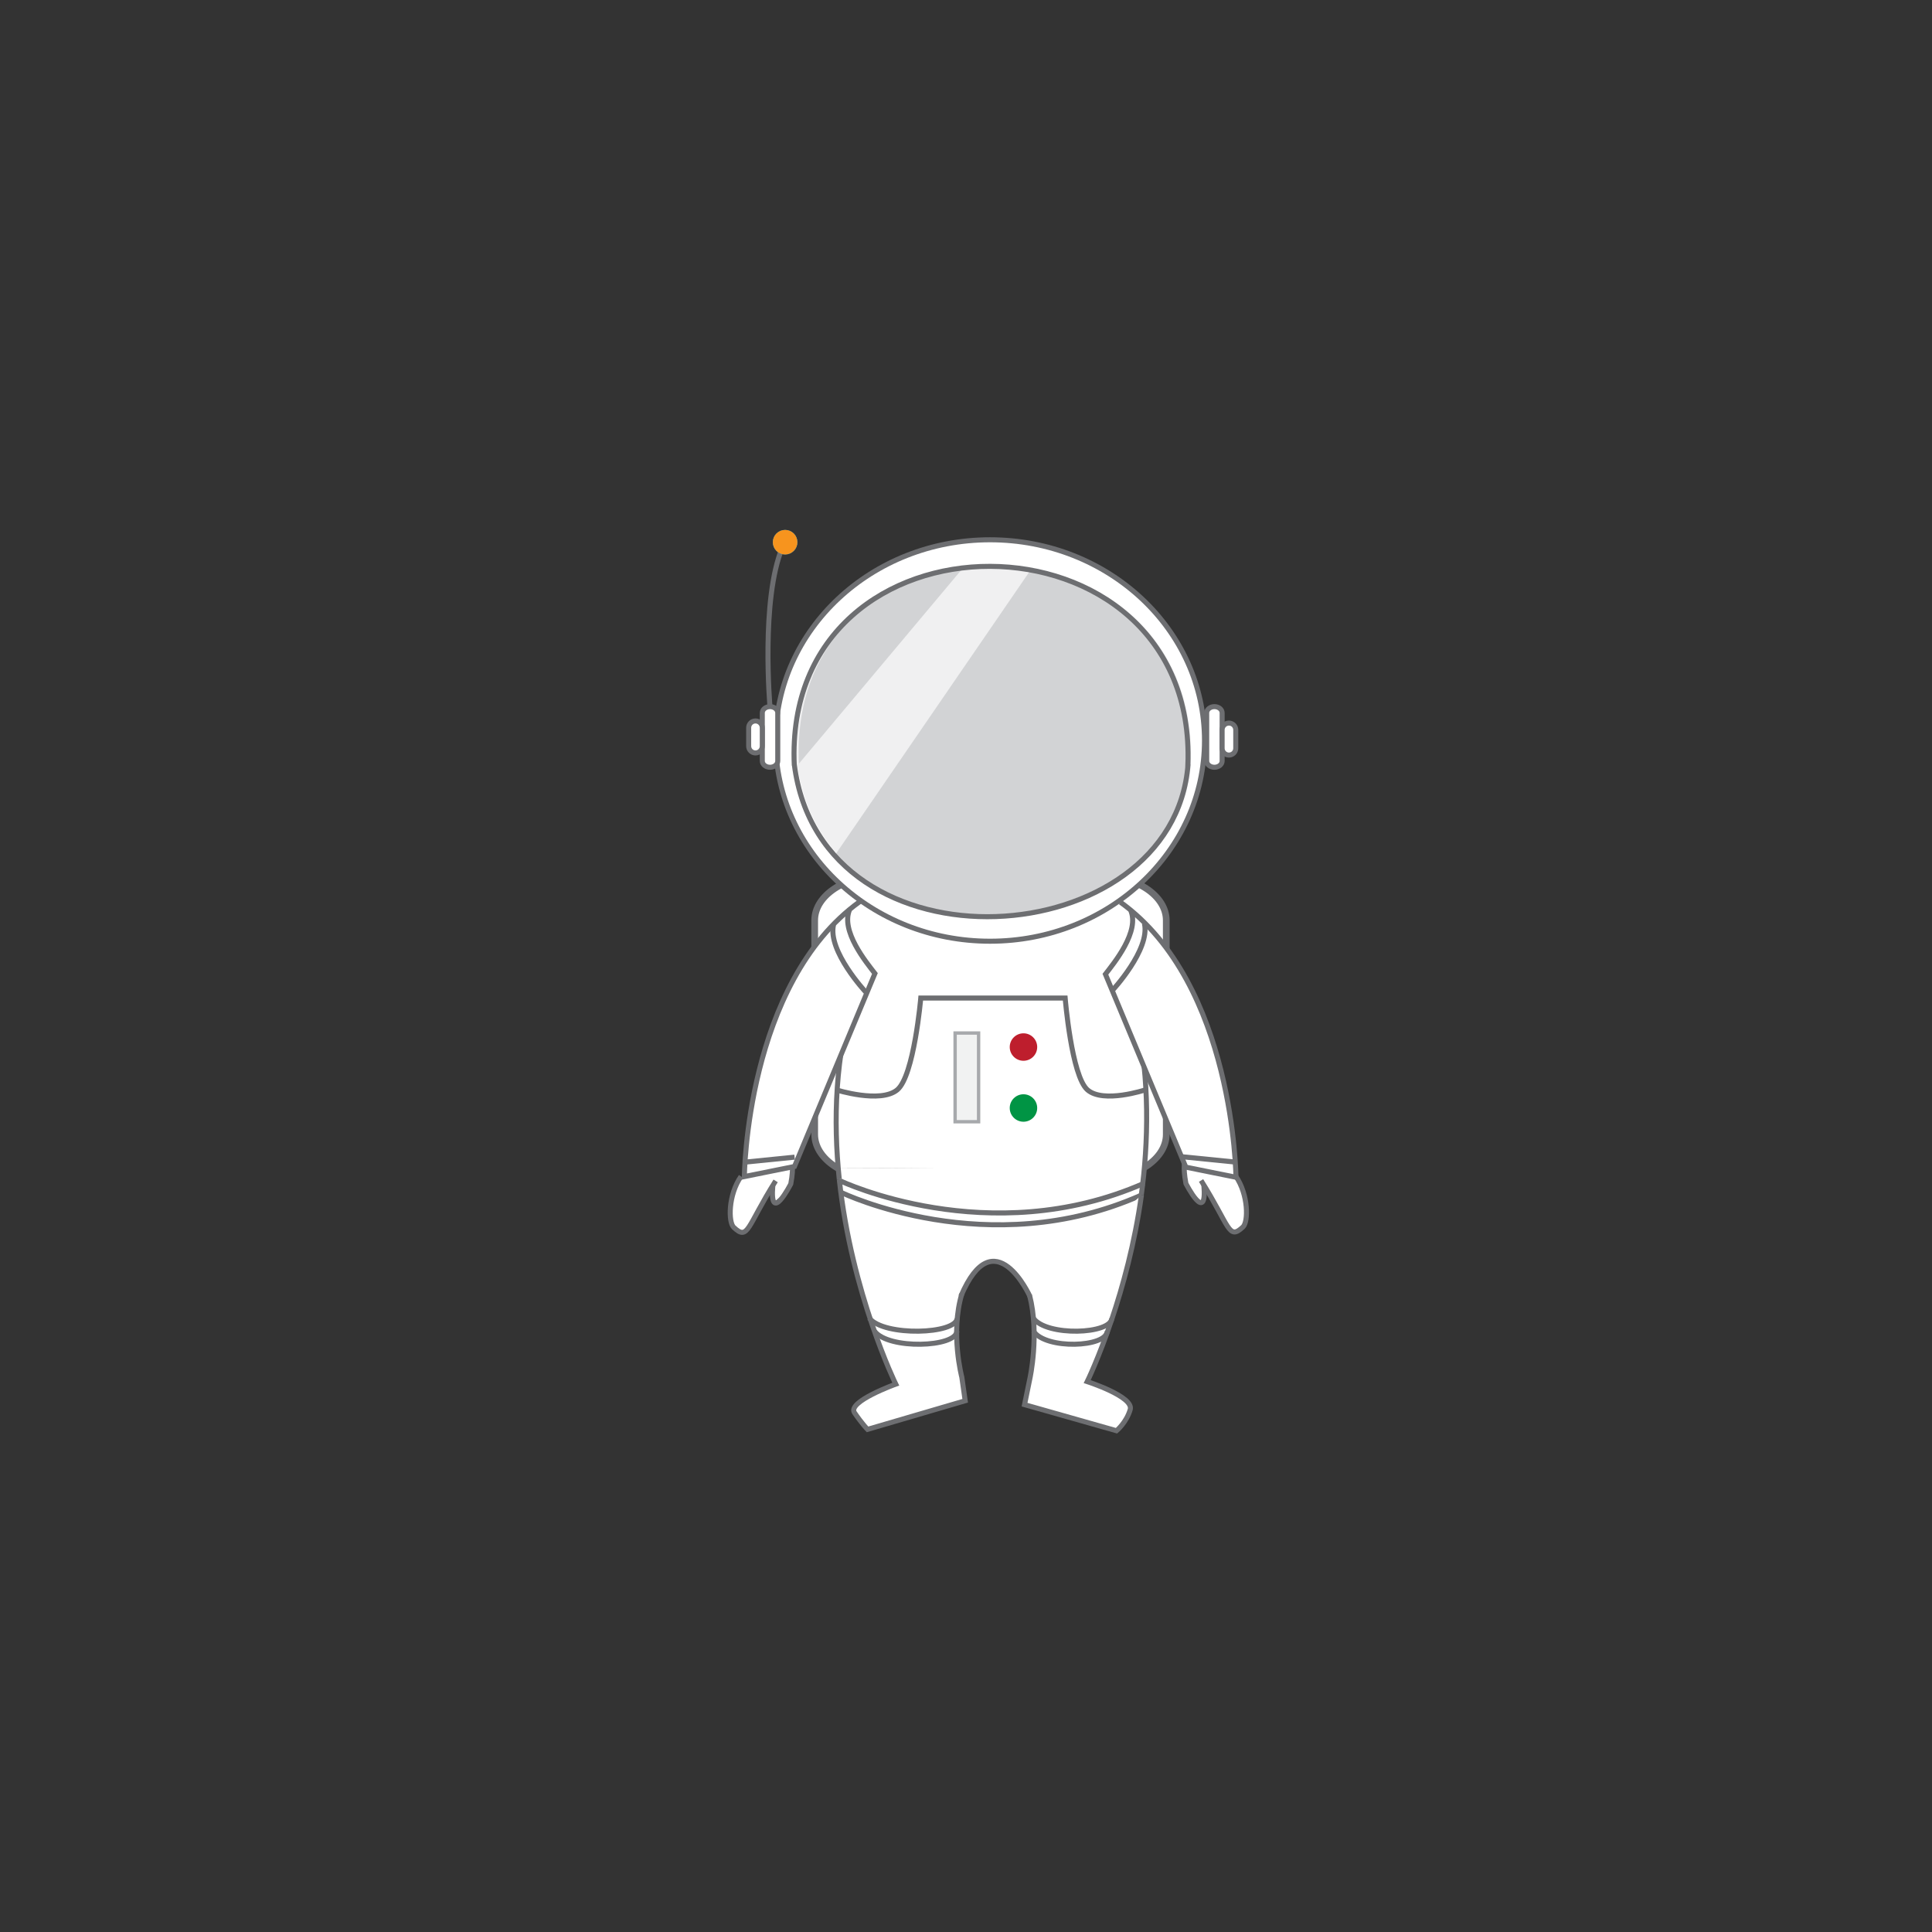 <?xml version="1.0" encoding="utf-8"?>
<!-- Generator: Adobe Illustrator 15.0.0, SVG Export Plug-In . SVG Version: 6.00 Build 0)  -->
<!DOCTYPE svg PUBLIC "-//W3C//DTD SVG 1.1//EN" "http://www.w3.org/Graphics/SVG/1.1/DTD/svg11.dtd">
<svg version="1.1" id="Layer_1" xmlns="http://www.w3.org/2000/svg" xmlns:xlink="http://www.w3.org/1999/xlink" x="0px" y="0px"
	 width="288px" height="288px" viewBox="0 0 288 288" enable-background="new 0 0 288 288" xml:space="preserve">
<rect x="0" y="0" width="288" height="288" fill="#333333" stroke="none"/>
<g id="Layer_2" display="none">
	
		<rect x="79.079" y="59" display="inline" fill="#ED1F24" stroke="#000000" stroke-miterlimit="10" width="126.185" height="163.402"/>
</g>
<g id="white">
	<polygon fill="#FFFFFF" points="169.879,179.827 125.738,180.479 124.953,174.175 170.213,173.842 	"/>
	<polygon fill="#FFFFFF" points="168.551,186.645 156.332,191.384 153.454,193.098 150.96,189.262 147.814,188.02 144.705,189.895 
		143.378,192.876 140.723,192.296 127.578,186.645 127.578,179.277 168.551,179.277 	"/>
	<polyline fill="#FFFFFF" points="110.422,175.553 109.717,176.708 109.036,178.907 109.036,180.818 109.136,182.579 
		110.168,183.568 111.425,183.209 112.499,181.456 113.695,179.277 114.929,177.16 115.168,178.432 115.624,179.018 
		116.641,178.159 117.719,176.789 118.134,174.363 117.894,174.046 110.422,175.553 	"/>
	<polyline fill="#FFFFFF" points="184.191,175.42 184.896,176.63 185.578,178.934 185.578,180.934 185.479,182.777 184.445,183.813 
		183.189,183.438 182.115,181.602 180.92,179.32 179.686,177.104 179.445,178.434 178.99,179.047 177.973,178.148 176.896,176.715 
		176.48,174.174 176.721,173.842 184.191,175.42 	"/>
</g>
<g id="Layer_1_1_">
	<path fill="#FFFFFF" stroke="#6D6E71" stroke-miterlimit="10" d="M124.953,174.175c-2.149-1.227-3.509-3.044-3.509-5.071v-31.911
		c0-3.692,4.509-6.686,10.073-6.686h32.265c5.563,0,10.071,2.994,10.071,6.686v31.911c0,1.947-1.254,3.701-3.256,4.922"/>
	
		<ellipse fill="#FFFFFF" stroke="#6D6E71" stroke-width="0.75" stroke-miterlimit="10" cx="147.583" cy="110.385" rx="31.97" ry="29.921"/>
	<path fill="none" stroke="#27AAE1" stroke-miterlimit="10" d="M130.793,141.392"/>
	<path fill="none" stroke="#27AAE1" stroke-miterlimit="10" d="M122.831,156.4"/>
	<path fill="#FFFFFF" stroke="#6D6E71" stroke-width="0.75" stroke-miterlimit="10" d="M169.468,152.176
		c1.913,8.569,1.743,18.188,0.659,25.983"/>
	<path fill="#FFFFFF" stroke="#6D6E71" stroke-width="0.75" stroke-miterlimit="10" d="M125.109,175.789
		c1.825,17.046,8.422,30.542,8.422,30.542s-7.281,2.614-6.152,4.267c1.129,1.649,1.941,2.477,1.941,2.477l14.559-4.266l-0.501-3.511
		c0,0-1.742-6.599,0-12.422"/>
	<path fill="#FFFFFF" stroke="#6D6E71" stroke-width="0.75" stroke-miterlimit="10" d="M127.379,148.081
		c-2.902,9.295-3.184,18.957-2.27,27.708"/>
	<path fill="#FFFFFF" stroke="#27AAE1" stroke-miterlimit="10" d="M123.865,149.775"/>
	<path fill="#FFFFFF" stroke="#6D6E71" stroke-width="0.75" stroke-miterlimit="10" d="M170.127,178.159
		c-22.79,10.149-44.624-0.356-44.624-0.356"/>
	<path fill="#FFFFFF" stroke="#6D6E71" stroke-width="0.75" stroke-miterlimit="10" d="M143.879,205.953"/>
	<path fill="#FFFFFF" stroke="#6D6E71" stroke-width="0.75" stroke-miterlimit="10" d="M170.734,162.462c0,0-6.248,2.08-8.629,0
		c-2.379-2.08-3.322-13.687-3.322-13.687h-15.338h10h-16.188c0,0-0.996,11.605-3.507,13.687c-2.511,2.08-9.105,0-9.105,0"/>
	<circle fill="#009444" cx="152.566" cy="165.168" r="2.047"/>
	<circle fill="#BE1E2D" cx="152.566" cy="156.081" r="2.047"/>
	
		<rect x="142.377" y="153.991" fill="#F1F2F2" stroke="#A7A9AC" stroke-width="0.5" stroke-miterlimit="10" width="3.502" height="13.224"/>
	<path fill="none" stroke="#6D6E71" stroke-width="0.75" stroke-miterlimit="10" d="M170.521,176.398
		c-23.1,10.148-45.229-0.356-45.229-0.356"/>
	<path fill="none" stroke="#6D6E71" stroke-width="0.75" stroke-miterlimit="10" d="M129.583,196.493
		c2.209,2.761,12.974,2.426,13.101,0"/>
	<path fill="none" stroke="#6D6E71" stroke-width="0.75" stroke-miterlimit="10" d="M130.369,198.439
		c2.068,2.762,12.151,2.427,12.269,0"/>
	<path fill="#FFFFFF" stroke="#6D6E71" stroke-width="0.75" stroke-miterlimit="10" d="M153.479,193.097
		c1.502,5.824,0.044,12.403,0.044,12.403l-0.795,3.888l13.708,3.889c0,0,1.493-1.238,2.045-3.164
		c0.553-1.926-6.413-4.159-6.413-4.159s1.729-3.534,3.659-9.271c1.638-4.863,3.422-11.309,4.425-18.523"/>
	<path fill="none" stroke="#6D6E71" stroke-width="0.75" stroke-miterlimit="10" d="M153.52,193.234c0,0-5.317-11.734-10.289,0"/>
	<path opacity="0.17" fill="#A7A9AC" enable-background="new    " d="M118.84,113.784c4.057,32.143,56.571,28.37,58.694,0
		l-0.019,0.073c1.492-39.253-60.53-39.68-58.675,0.104"/>
	<path fill="#FFFFFF" stroke="#6D6E71" stroke-width="0.75" stroke-miterlimit="10" d="M115.938,113.438
		c0,0.518-0.516,0.938-1.152,0.938l0,0c-0.636,0-1.152-0.42-1.152-0.938v-7.166c0-0.518,0.516-0.938,1.152-0.938l0,0
		c0.636,0,1.152,0.42,1.152,0.938V113.438z"/>
	<path fill="#FFFFFF" stroke="#6D6E71" stroke-width="0.75" stroke-miterlimit="10" d="M182.182,113.438
		c0,0.518-0.516,0.938-1.15,0.938l0,0c-0.637,0-1.152-0.42-1.152-0.938v-7.166c0-0.518,0.516-0.938,1.152-0.938l0,0
		c0.636,0,1.15,0.42,1.15,0.938V113.438z"/>
	<path fill="#FFFFFF" stroke="#6D6E71" stroke-width="0.75" stroke-miterlimit="10" d="M184.212,111.542
		c0,0.561-0.454,1.015-1.017,1.015l0,0c-0.561,0-1.016-0.455-1.016-1.015v-2.74c0-0.561,0.455-1.015,1.016-1.015l0,0
		c0.563,0,1.017,0.455,1.017,1.015V111.542z"/>
	<path fill="#FFFFFF" stroke="#6D6E71" stroke-width="0.75" stroke-miterlimit="10" d="M113.634,111.225
		c0,0.561-0.455,1.015-1.016,1.015l0,0c-0.561,0-1.015-0.455-1.015-1.015v-2.74c0-0.561,0.455-1.015,1.015-1.015l0,0
		c0.561,0,1.016,0.455,1.016,1.015V111.225z"/>
	<path fill="none" stroke="#6D6E71" stroke-width="0.75" stroke-miterlimit="10" d="M114.779,105.344c0,0-1.393-16.021,1.846-23.734
		"/>
	<circle fill="none" stroke="#27AAE1" stroke-miterlimit="10" cx="117.036" cy="80.824" r="1.331"/>
	<circle fill="#F7941E" stroke="#F7941E" stroke-miterlimit="10" cx="117.036" cy="80.824" r="1.331"/>
	<path fill="none" stroke="#6D6E71" stroke-width="0.75" stroke-miterlimit="10" d="M176.661,173.207c0,0-0.374,0.539,0.12,3.217
		c0,0,3.199,6.268,2.678,0.227"/>
	<path fill="none" stroke="#6D6E71" stroke-width="0.75" stroke-miterlimit="10" d="M184.199,175.305
		c1.923,2.776,1.902,6.825,1.088,7.592c-2.18,2.047-1.917-0.047-6.249-6.924"/>
	<path fill="#FFFFFF" stroke="#6D6E71" stroke-width="0.75" stroke-miterlimit="10" d="M167.021,134.49
		c16.994,12.22,17.22,41.002,17.22,41.002l-7.472-1.508l-11.988-28.764c1.271-1.648,5.197-6.4,3.744-9.572"/>
	<path fill="#FFFFFF" stroke="#6D6E71" stroke-width="0.75" stroke-miterlimit="10" d="M165.801,147.663
		c0,0,5.696-6.103,4.795-10.004"/>
	
		<line fill="none" stroke="#6D6E71" stroke-width="0.75" stroke-miterlimit="10" x1="176.215" y1="172.434" x2="183.932" y2="173.207"/>
	<path fill="none" stroke="#6D6E71" stroke-width="0.75" stroke-miterlimit="10" d="M118.001,173.268c0,0,0.374,0.539-0.12,3.217
		c0,0-3.199,6.268-2.678,0.228"/>
	<path fill="none" stroke="#6D6E71" stroke-width="0.75" stroke-miterlimit="10" d="M110.463,175.364
		c-1.923,2.776-1.903,6.825-1.088,7.593c2.18,2.046,1.917-0.047,6.249-6.924"/>
	<path fill="#FFFFFF" stroke="#6D6E71" stroke-width="0.75" stroke-miterlimit="10" d="M128.182,134.387
		c-16.994,12.22-17.22,41.002-17.22,41.002l7.472-1.507l11.988-28.766c-1.271-1.647-5.198-6.398-3.745-9.57"/>
	<path fill="#FFFFFF" stroke="#6D6E71" stroke-width="0.75" stroke-miterlimit="10" d="M129.044,147.871
		c0,0-5.696-6.104-4.794-10.005"/>
	
		<line fill="none" stroke="#6D6E71" stroke-width="0.75" stroke-miterlimit="10" x1="118.447" y1="172.494" x2="110.73" y2="173.268"/>
	<path opacity="0.41" fill="#A7A9AC" enable-background="new    " d="M143.754,84.424c-13.41,1.758-25.486,11.517-24.653,29.401"/>
	<path opacity="0.41" fill="#A7A9AC" enable-background="new    " d="M124.479,127.456c14.945,16.199,50.728,9.497,52.473-13.82
		l-0.018,0.073c0.64-16.86-10.438-26.558-23.137-28.982"/>
	<path fill="none" stroke="#6D6E71" stroke-width="0.75" stroke-miterlimit="10" d="M118.405,113.939
		c4.057,32.141,56.569,28.37,58.693,0l-0.02,0.072c1.492-39.252-60.529-39.681-58.673,0.104"/>
	<path fill="none" stroke="#6D6E71" stroke-width="0.75" stroke-miterlimit="10" d="M154.034,196.493
		c1.974,2.761,11.595,2.426,11.708,0"/>
	<path fill="none" stroke="#6D6E71" stroke-width="0.75" stroke-miterlimit="10" d="M154.057,198.439
		c1.854,2.762,10.883,2.427,10.989,0"/>
</g>
</svg>
